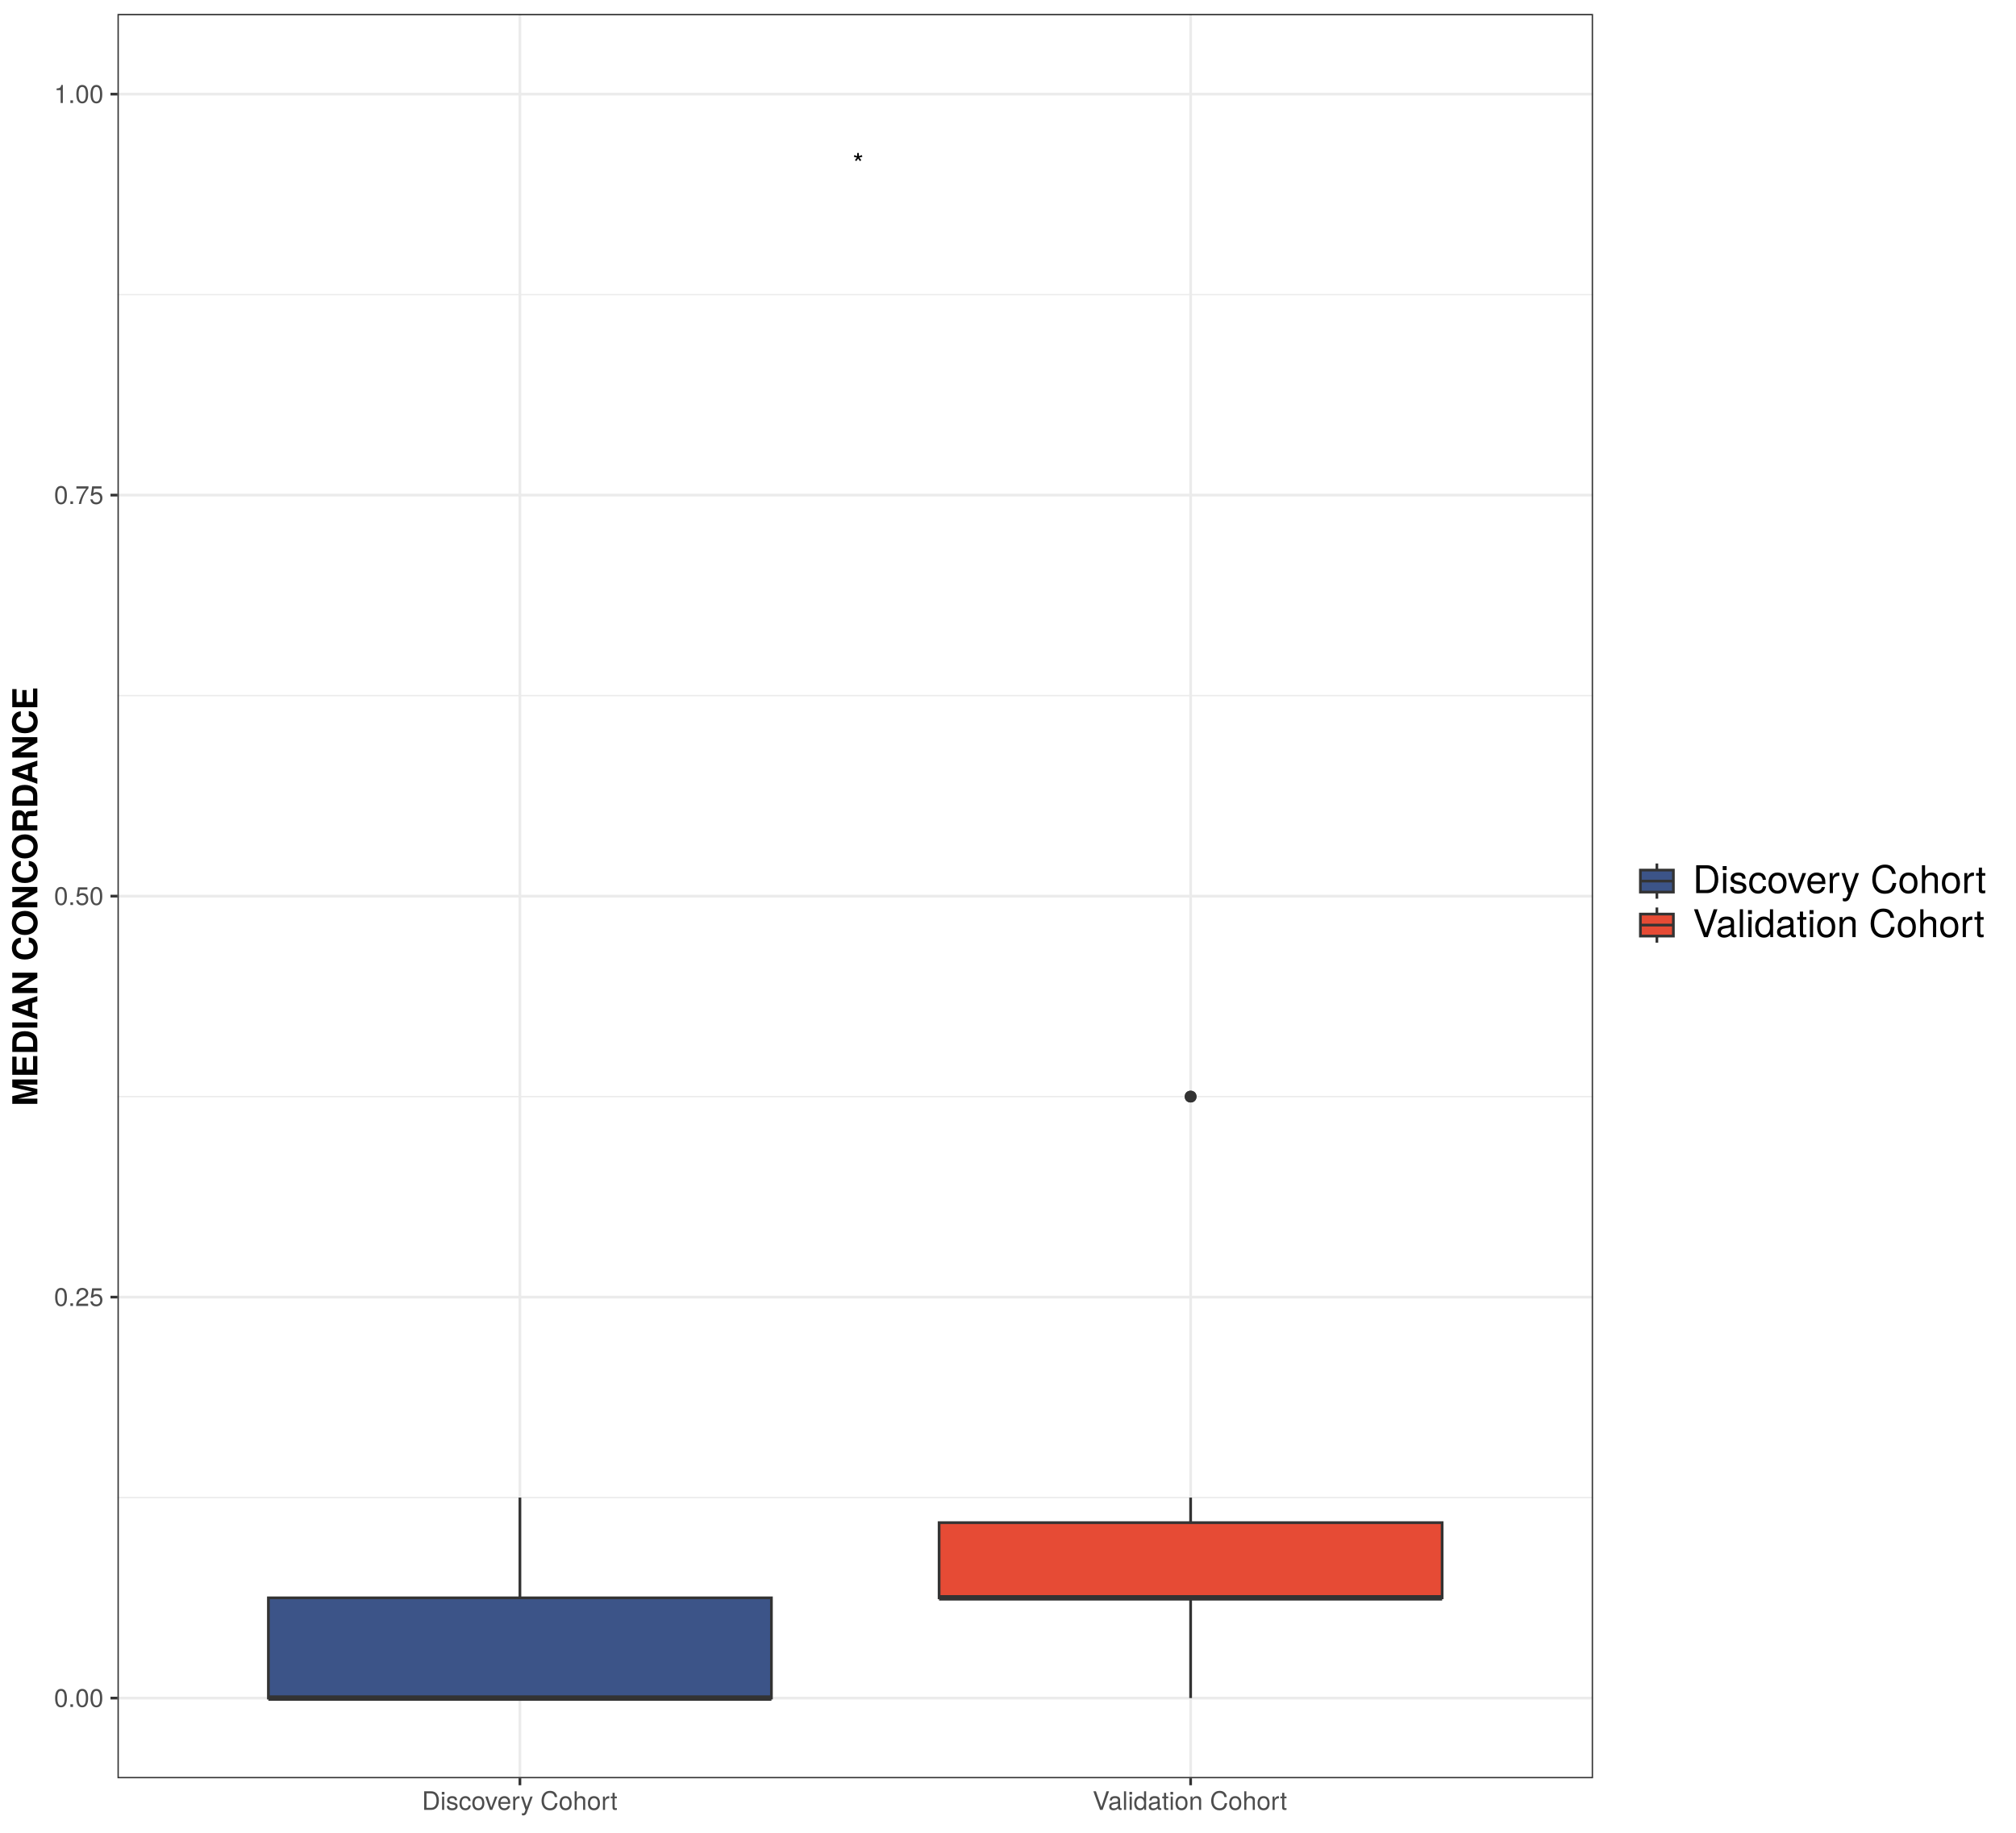 <?xml version="1.0" encoding="UTF-8"?>
<svg xmlns="http://www.w3.org/2000/svg" xmlns:xlink="http://www.w3.org/1999/xlink" width="792pt" height="720pt" viewBox="0 0 792 720" version="1.1">
<defs>
<g>
<symbol overflow="visible" id="glyph0-0">
<path style="stroke:none;" d=""/>
</symbol>
<symbol overflow="visible" id="glyph0-1">
<path style="stroke:none;" d="M 3.797 -6.578 L 3.578 -7.234 L 2.406 -6.812 L 2.406 -8.047 L 1.766 -8.047 L 1.766 -6.812 L 0.656 -7.234 L 0.438 -6.578 L 1.641 -6.25 L 0.875 -5.266 L 1.422 -4.875 L 2.125 -5.906 L 2.812 -4.875 L 3.375 -5.266 L 2.594 -6.25 Z M 3.797 -6.578 "/>
</symbol>
<symbol overflow="visible" id="glyph1-0">
<path style="stroke:none;" d=""/>
</symbol>
<symbol overflow="visible" id="glyph1-1">
<path style="stroke:none;" d="M 5.062 -3.406 C 5.062 -5.875 4.297 -7.094 2.75 -7.094 C 1.219 -7.094 0.438 -5.844 0.438 -3.469 C 0.438 -1.078 1.234 0.156 2.75 0.156 C 4.25 0.156 5.062 -1.078 5.062 -3.406 Z M 4.172 -3.484 C 4.172 -1.484 3.703 -0.578 2.734 -0.578 C 1.797 -0.578 1.328 -1.516 1.328 -3.453 C 1.328 -5.406 1.797 -6.312 2.75 -6.312 C 3.703 -6.312 4.172 -5.391 4.172 -3.484 Z M 4.172 -3.484 "/>
</symbol>
<symbol overflow="visible" id="glyph1-2">
<path style="stroke:none;" d="M 1.906 0 L 1.906 -1.047 L 0.875 -1.047 L 0.875 0 Z M 1.906 0 "/>
</symbol>
<symbol overflow="visible" id="glyph1-3">
<path style="stroke:none;" d="M 5.109 -5.016 C 5.109 -6.203 4.188 -7.094 2.844 -7.094 C 1.391 -7.094 0.547 -6.344 0.5 -4.625 L 1.375 -4.625 C 1.453 -5.812 1.938 -6.312 2.812 -6.312 C 3.609 -6.312 4.203 -5.75 4.203 -4.984 C 4.203 -4.438 3.875 -3.953 3.25 -3.594 L 2.328 -3.062 C 0.844 -2.234 0.422 -1.562 0.344 0 L 5.062 0 L 5.062 -0.875 L 1.328 -0.875 C 1.422 -1.453 1.734 -1.812 2.609 -2.328 L 3.609 -2.875 C 4.594 -3.406 5.109 -4.141 5.109 -5.016 Z M 5.109 -5.016 "/>
</symbol>
<symbol overflow="visible" id="glyph1-4">
<path style="stroke:none;" d="M 5.125 -2.344 C 5.125 -3.75 4.203 -4.672 2.844 -4.672 C 2.344 -4.672 1.938 -4.547 1.531 -4.234 L 1.812 -6.062 L 4.766 -6.062 L 4.766 -6.938 L 1.094 -6.938 L 0.562 -3.234 L 1.375 -3.234 C 1.797 -3.719 2.125 -3.891 2.688 -3.891 C 3.625 -3.891 4.234 -3.281 4.234 -2.234 C 4.234 -1.203 3.641 -0.625 2.688 -0.625 C 1.906 -0.625 1.438 -1.016 1.234 -1.812 L 0.344 -1.812 C 0.641 -0.406 1.438 0.156 2.703 0.156 C 4.125 0.156 5.125 -0.844 5.125 -2.344 Z M 5.125 -2.344 "/>
</symbol>
<symbol overflow="visible" id="glyph1-5">
<path style="stroke:none;" d="M 5.203 -6.203 L 5.203 -6.938 L 0.453 -6.938 L 0.453 -6.062 L 4.297 -6.062 C 2.875 -4.297 1.875 -2.219 1.375 0 L 2.312 0 C 2.703 -2.297 3.703 -4.438 5.203 -6.203 Z M 5.203 -6.203 "/>
</symbol>
<symbol overflow="visible" id="glyph1-6">
<path style="stroke:none;" d="M 3.469 0 L 3.469 -7.094 L 2.891 -7.094 C 2.578 -6 2.375 -5.844 1.016 -5.688 L 1.016 -5.047 L 2.594 -5.047 L 2.594 0 Z M 3.469 0 "/>
</symbol>
<symbol overflow="visible" id="glyph1-7">
<path style="stroke:none;" d="M 6.672 -3.656 C 6.672 -5.906 5.547 -7.297 3.703 -7.297 L 0.891 -7.297 L 0.891 0 L 3.703 0 C 5.547 0 6.672 -1.375 6.672 -3.656 Z M 5.734 -3.641 C 5.734 -1.797 4.984 -0.812 3.547 -0.812 L 1.812 -0.812 L 1.812 -6.469 L 3.547 -6.469 C 4.984 -6.469 5.734 -5.5 5.734 -3.641 Z M 5.734 -3.641 "/>
</symbol>
<symbol overflow="visible" id="glyph1-8">
<path style="stroke:none;" d="M 1.531 0 L 1.531 -5.234 L 0.703 -5.234 L 0.703 0 Z M 1.641 -6.031 L 1.641 -7.062 L 0.594 -7.062 L 0.594 -6.031 Z M 1.641 -6.031 "/>
</symbol>
<symbol overflow="visible" id="glyph1-9">
<path style="stroke:none;" d="M 4.594 -1.469 C 4.594 -2.25 4.156 -2.641 3.109 -2.891 L 2.312 -3.078 C 1.625 -3.234 1.344 -3.453 1.344 -3.828 C 1.344 -4.312 1.766 -4.625 2.453 -4.625 C 3.125 -4.625 3.484 -4.328 3.5 -3.781 L 4.375 -3.781 C 4.375 -4.812 3.688 -5.391 2.484 -5.391 C 1.266 -5.391 0.469 -4.766 0.469 -3.797 C 0.469 -2.969 0.891 -2.578 2.125 -2.281 L 2.906 -2.094 C 3.484 -1.953 3.719 -1.781 3.719 -1.406 C 3.719 -0.906 3.234 -0.625 2.5 -0.625 C 1.75 -0.625 1.328 -0.797 1.219 -1.594 L 0.344 -1.594 C 0.375 -0.391 1.062 0.156 2.438 0.156 C 3.75 0.156 4.594 -0.453 4.594 -1.469 Z M 4.594 -1.469 "/>
</symbol>
<symbol overflow="visible" id="glyph1-10">
<path style="stroke:none;" d="M 4.766 -1.797 L 3.938 -1.797 C 3.797 -0.953 3.359 -0.625 2.656 -0.625 C 1.734 -0.625 1.188 -1.328 1.188 -2.562 C 1.188 -3.875 1.719 -4.625 2.625 -4.625 C 3.328 -4.625 3.766 -4.203 3.875 -3.484 L 4.703 -3.484 C 4.609 -4.766 3.812 -5.391 2.641 -5.391 C 1.234 -5.391 0.312 -4.312 0.312 -2.562 C 0.312 -0.875 1.203 0.156 2.625 0.156 C 3.875 0.156 4.672 -0.594 4.766 -1.797 Z M 4.766 -1.797 "/>
</symbol>
<symbol overflow="visible" id="glyph1-11">
<path style="stroke:none;" d="M 5.094 -2.578 C 5.094 -4.391 4.234 -5.391 2.719 -5.391 C 1.25 -5.391 0.359 -4.375 0.359 -2.625 C 0.359 -0.859 1.234 0.156 2.734 0.156 C 4.203 0.156 5.094 -0.859 5.094 -2.578 Z M 4.234 -2.594 C 4.234 -1.359 3.656 -0.625 2.734 -0.625 C 1.797 -0.625 1.234 -1.344 1.234 -2.625 C 1.234 -3.875 1.797 -4.625 2.734 -4.625 C 3.672 -4.625 4.234 -3.891 4.234 -2.594 Z M 4.234 -2.594 "/>
</symbol>
<symbol overflow="visible" id="glyph1-12">
<path style="stroke:none;" d="M 4.859 -5.234 L 3.922 -5.234 L 2.438 -0.984 L 1.047 -5.234 L 0.094 -5.234 L 1.938 0 L 2.844 0 Z M 4.859 -5.234 "/>
</symbol>
<symbol overflow="visible" id="glyph1-13">
<path style="stroke:none;" d="M 5.125 -2.375 C 5.125 -3.141 5.062 -3.625 4.922 -4.016 C 4.578 -4.875 3.781 -5.391 2.797 -5.391 C 1.344 -5.391 0.406 -4.312 0.406 -2.594 C 0.406 -0.875 1.312 0.156 2.781 0.156 C 3.984 0.156 4.812 -0.531 5.016 -1.594 L 4.188 -1.594 C 3.953 -0.906 3.484 -0.625 2.812 -0.625 C 1.938 -0.625 1.297 -1.188 1.266 -2.375 Z M 4.234 -3.125 C 4.234 -3.125 4.234 -3.078 4.234 -3.062 L 1.297 -3.062 C 1.359 -3.984 1.953 -4.625 2.797 -4.625 C 3.609 -4.625 4.234 -3.938 4.234 -3.125 Z M 4.234 -3.125 "/>
</symbol>
<symbol overflow="visible" id="glyph1-14">
<path style="stroke:none;" d="M 3.203 -4.516 L 3.203 -5.359 C 3.062 -5.375 3 -5.391 2.891 -5.391 C 2.344 -5.391 1.938 -5.062 1.453 -4.297 L 1.453 -5.234 L 0.703 -5.234 L 0.703 0 L 1.531 0 L 1.531 -2.719 C 1.531 -3.906 1.922 -4.484 3.203 -4.516 Z M 3.203 -4.516 "/>
</symbol>
<symbol overflow="visible" id="glyph1-15">
<path style="stroke:none;" d="M 4.781 -5.234 L 3.875 -5.234 L 2.438 -1.156 L 1.094 -5.234 L 0.203 -5.234 L 1.969 0.016 L 1.656 0.844 C 1.516 1.219 1.344 1.359 0.984 1.359 C 0.859 1.359 0.719 1.344 0.547 1.297 L 0.547 2.047 C 0.703 2.141 0.875 2.188 1.094 2.188 C 1.688 2.188 2.172 1.844 2.453 1.094 Z M 4.781 -5.234 "/>
</symbol>
<symbol overflow="visible" id="glyph1-16">
<path style="stroke:none;" d=""/>
</symbol>
<symbol overflow="visible" id="glyph1-17">
<path style="stroke:none;" d="M 6.766 -2.656 L 5.812 -2.656 C 5.594 -1.281 5.016 -0.641 3.781 -0.641 C 2.328 -0.641 1.406 -1.75 1.406 -3.562 C 1.406 -5.438 2.297 -6.656 3.703 -6.656 C 4.844 -6.656 5.438 -6.141 5.672 -5.031 L 6.625 -5.031 C 6.328 -6.625 5.406 -7.469 3.812 -7.469 C 1.594 -7.469 0.484 -5.688 0.484 -3.562 C 0.484 -1.438 1.625 0.188 3.766 0.188 C 5.547 0.188 6.547 -0.766 6.766 -2.656 Z M 6.766 -2.656 "/>
</symbol>
<symbol overflow="visible" id="glyph1-18">
<path style="stroke:none;" d="M 4.859 0 L 4.859 -3.953 C 4.859 -4.844 4.234 -5.391 3.203 -5.391 C 2.469 -5.391 2.016 -5.156 1.531 -4.516 L 1.531 -7.297 L 0.703 -7.297 L 0.703 0 L 1.531 0 L 1.531 -2.891 C 1.531 -3.953 2.094 -4.656 2.953 -4.656 C 3.547 -4.656 4.031 -4.312 4.031 -3.625 L 4.031 0 Z M 4.859 0 "/>
</symbol>
<symbol overflow="visible" id="glyph1-19">
<path style="stroke:none;" d="M 2.547 0 L 2.547 -0.703 C 2.438 -0.672 2.297 -0.656 2.141 -0.656 C 1.781 -0.656 1.688 -0.766 1.688 -1.125 L 1.688 -4.562 L 2.547 -4.562 L 2.547 -5.234 L 1.688 -5.234 L 1.688 -6.688 L 0.844 -6.688 L 0.844 -5.234 L 0.141 -5.234 L 0.141 -4.562 L 0.844 -4.562 L 0.844 -0.766 C 0.844 -0.234 1.203 0.062 1.859 0.062 C 2.062 0.062 2.266 0.047 2.547 0 Z M 2.547 0 "/>
</symbol>
<symbol overflow="visible" id="glyph1-20">
<path style="stroke:none;" d="M 6.453 -7.297 L 5.453 -7.297 L 3.438 -1.125 L 1.297 -7.297 L 0.297 -7.297 L 2.922 0 L 3.922 0 Z M 6.453 -7.297 "/>
</symbol>
<symbol overflow="visible" id="glyph1-21">
<path style="stroke:none;" d="M 5.344 -0.016 L 5.344 -0.656 C 5.266 -0.625 5.219 -0.625 5.172 -0.625 C 4.875 -0.625 4.719 -0.781 4.719 -1.047 L 4.719 -3.953 C 4.719 -4.891 4.047 -5.391 2.75 -5.391 C 1.484 -5.391 0.703 -4.906 0.656 -3.688 L 1.484 -3.688 C 1.562 -4.328 1.938 -4.625 2.719 -4.625 C 3.469 -4.625 3.891 -4.344 3.891 -3.844 L 3.891 -3.625 C 3.891 -3.266 3.688 -3.125 3.016 -3.047 C 1.844 -2.891 1.656 -2.844 1.344 -2.719 C 0.734 -2.469 0.422 -2 0.422 -1.359 C 0.422 -0.406 1.078 0.156 2.141 0.156 C 2.812 0.156 3.453 -0.125 3.922 -0.625 C 4.016 -0.219 4.375 0.062 4.781 0.062 C 4.953 0.062 5.078 0.047 5.344 -0.016 Z M 3.891 -1.812 C 3.891 -1.062 3.125 -0.578 2.312 -0.578 C 1.672 -0.578 1.297 -0.812 1.297 -1.375 C 1.297 -1.938 1.656 -2.172 2.547 -2.297 C 3.438 -2.422 3.609 -2.453 3.891 -2.594 Z M 3.891 -1.812 "/>
</symbol>
<symbol overflow="visible" id="glyph1-22">
<path style="stroke:none;" d="M 1.516 0 L 1.516 -7.297 L 0.688 -7.297 L 0.688 0 Z M 1.516 0 "/>
</symbol>
<symbol overflow="visible" id="glyph1-23">
<path style="stroke:none;" d="M 4.953 0 L 4.953 -7.297 L 4.125 -7.297 L 4.125 -4.578 C 3.766 -5.109 3.203 -5.391 2.516 -5.391 C 1.156 -5.391 0.266 -4.344 0.266 -2.672 C 0.266 -0.906 1.125 0.156 2.547 0.156 C 3.266 0.156 3.766 -0.125 4.203 -0.766 L 4.203 0 Z M 4.125 -2.594 C 4.125 -1.391 3.547 -0.625 2.656 -0.625 C 1.734 -0.625 1.125 -1.406 1.125 -2.625 C 1.125 -3.844 1.734 -4.609 2.656 -4.609 C 3.547 -4.609 4.125 -3.812 4.125 -2.594 Z M 4.125 -2.594 "/>
</symbol>
<symbol overflow="visible" id="glyph1-24">
<path style="stroke:none;" d="M 4.875 0 L 4.875 -3.953 C 4.875 -4.828 4.219 -5.391 3.203 -5.391 C 2.438 -5.391 1.938 -5.094 1.469 -4.359 L 1.469 -5.234 L 0.703 -5.234 L 0.703 0 L 1.531 0 L 1.531 -2.891 C 1.531 -3.953 2.109 -4.656 2.953 -4.656 C 3.625 -4.656 4.047 -4.266 4.047 -3.625 L 4.047 0 Z M 4.875 0 "/>
</symbol>
<symbol overflow="visible" id="glyph2-0">
<path style="stroke:none;" d=""/>
</symbol>
<symbol overflow="visible" id="glyph2-1">
<path style="stroke:none;" d="M 0 -10.469 L -9.844 -10.469 L -9.844 -7.422 L -2.016 -5.703 L -9.844 -3.922 L -9.844 -0.891 L 0 -0.891 L 0 -2.922 L -7.672 -2.922 L 0 -4.688 L 0 -6.703 L -7.672 -8.453 L 0 -8.453 Z M 0 -10.469 "/>
</symbol>
<symbol overflow="visible" id="glyph2-2">
<path style="stroke:none;" d="M 0 -8.422 L -1.688 -8.422 L -1.688 -3.094 L -4.234 -3.094 L -4.234 -7.797 L -5.922 -7.797 L -5.922 -3.094 L -8.156 -3.094 L -8.156 -8.188 L -9.844 -8.188 L -9.844 -1.062 L 0 -1.062 Z M 0 -8.422 "/>
</symbol>
<symbol overflow="visible" id="glyph2-3">
<path style="stroke:none;" d="M -4.922 -9.188 C -6.438 -9.188 -7.781 -8.781 -8.703 -7.984 C -9.5 -7.328 -9.844 -6.406 -9.844 -4.891 L -9.844 -1.047 L 0 -1.047 L 0 -4.891 C 0 -6.391 -0.344 -7.312 -1.141 -7.984 C -2.062 -8.766 -3.406 -9.188 -4.922 -9.188 Z M -4.906 -7.172 C -2.75 -7.172 -1.688 -6.406 -1.688 -4.891 L -1.688 -3.062 L -8.156 -3.062 L -8.156 -4.891 C -8.156 -6.406 -7.094 -7.172 -4.906 -7.172 Z M -4.906 -7.172 "/>
</symbol>
<symbol overflow="visible" id="glyph2-4">
<path style="stroke:none;" d="M 0 -2.875 L -9.844 -2.875 L -9.844 -0.844 L 0 -0.844 Z M 0 -2.875 "/>
</symbol>
<symbol overflow="visible" id="glyph2-5">
<path style="stroke:none;" d="M 0 -9.484 L -9.844 -6.094 L -9.844 -3.844 L 0 -0.344 L 0 -2.422 L -1.984 -3.078 L -1.984 -6.766 L 0 -7.406 Z M -3.672 -6.203 L -3.672 -3.641 L -7.516 -4.922 Z M -3.672 -6.203 "/>
</symbol>
<symbol overflow="visible" id="glyph2-6">
<path style="stroke:none;" d="M 0 -8.922 L -9.844 -8.922 L -9.844 -6.906 L -3.141 -6.906 L -9.844 -3 L -9.844 -0.922 L 0 -0.922 L 0 -2.938 L -6.797 -2.938 L 0 -6.906 Z M 0 -8.922 "/>
</symbol>
<symbol overflow="visible" id="glyph2-7">
<path style="stroke:none;" d=""/>
</symbol>
<symbol overflow="visible" id="glyph2-8">
<path style="stroke:none;" d="M -3.359 -9.25 L -3.359 -7.281 C -2.109 -7.156 -1.531 -6.359 -1.531 -5.109 C -1.531 -3.531 -2.734 -2.625 -4.891 -2.625 C -7.062 -2.625 -8.281 -3.578 -8.281 -5.172 C -8.281 -6.266 -7.781 -6.984 -6.5 -7.281 L -6.5 -9.203 C -8.781 -9.031 -10 -7.312 -10 -5.109 C -10 -2.328 -8.094 -0.594 -4.906 -0.594 C -1.75 -0.594 0.156 -2.312 0.156 -5.047 C 0.156 -7.5 -1.109 -9.125 -3.359 -9.25 Z M -3.359 -9.25 "/>
</symbol>
<symbol overflow="visible" id="glyph2-9">
<path style="stroke:none;" d="M -4.859 -10.016 C -7.828 -10.016 -10 -8.141 -10 -5.266 C -10 -2.375 -7.75 -0.547 -4.922 -0.547 C -1.984 -0.547 0.156 -2.391 0.156 -5.281 C 0.156 -8.141 -1.984 -10.016 -4.859 -10.016 Z M -4.875 -7.984 C -2.859 -7.984 -1.562 -6.906 -1.562 -5.281 C -1.562 -3.641 -2.859 -2.562 -4.922 -2.562 C -6.906 -2.562 -8.281 -3.641 -8.281 -5.281 C -8.281 -6.938 -6.922 -7.984 -4.875 -7.984 Z M -4.875 -7.984 "/>
</symbol>
<symbol overflow="visible" id="glyph2-10">
<path style="stroke:none;" d="M 0 -9.141 L -0.359 -9.141 C -0.547 -8.828 -0.75 -8.703 -1.172 -8.703 C -4.078 -8.656 -4.219 -8.594 -4.75 -7.344 C -5.188 -8.453 -5.984 -9 -7.188 -9 C -8.703 -9 -9.844 -8.094 -9.844 -6.359 L -9.844 -1.078 L 0 -1.078 L 0 -3.109 L -3.906 -3.109 L -3.906 -5.422 C -3.906 -6.297 -3.547 -6.688 -2.734 -6.688 L -1.688 -6.656 C -0.766 -6.656 -0.469 -6.703 0 -6.969 Z M -6.906 -6.984 C -6.016 -6.984 -5.594 -6.703 -5.594 -5.547 L -5.594 -3.109 L -8.156 -3.109 L -8.156 -5.547 C -8.156 -6.656 -7.75 -6.984 -6.906 -6.984 Z M -6.906 -6.984 "/>
</symbol>
<symbol overflow="visible" id="glyph3-0">
<path style="stroke:none;" d=""/>
</symbol>
<symbol overflow="visible" id="glyph3-1">
<path style="stroke:none;" d="M 10 -5.469 C 10 -8.859 8.328 -10.938 5.547 -10.938 L 1.328 -10.938 L 1.328 0 L 5.547 0 C 8.312 0 10 -2.062 10 -5.469 Z M 8.609 -5.453 C 8.609 -2.703 7.469 -1.234 5.312 -1.234 L 2.734 -1.234 L 2.734 -9.703 L 5.312 -9.703 C 7.469 -9.703 8.609 -8.25 8.609 -5.453 Z M 8.609 -5.453 "/>
</symbol>
<symbol overflow="visible" id="glyph3-2">
<path style="stroke:none;" d="M 2.297 0 L 2.297 -7.859 L 1.047 -7.859 L 1.047 0 Z M 2.453 -9.047 L 2.453 -10.609 L 0.906 -10.609 L 0.906 -9.047 Z M 2.453 -9.047 "/>
</symbol>
<symbol overflow="visible" id="glyph3-3">
<path style="stroke:none;" d="M 6.891 -2.203 C 6.891 -3.375 6.219 -3.953 4.672 -4.328 L 3.469 -4.625 C 2.438 -4.859 2.016 -5.188 2.016 -5.75 C 2.016 -6.469 2.656 -6.938 3.672 -6.938 C 4.688 -6.938 5.219 -6.5 5.25 -5.672 L 6.562 -5.672 C 6.562 -7.219 5.531 -8.078 3.719 -8.078 C 1.891 -8.078 0.703 -7.141 0.703 -5.688 C 0.703 -4.453 1.328 -3.875 3.188 -3.422 L 4.359 -3.141 C 5.234 -2.922 5.578 -2.672 5.578 -2.094 C 5.578 -1.359 4.844 -0.938 3.75 -0.938 C 2.625 -0.938 2 -1.203 1.828 -2.406 L 0.516 -2.406 C 0.562 -0.578 1.594 0.219 3.641 0.219 C 5.625 0.219 6.891 -0.688 6.891 -2.203 Z M 6.891 -2.203 "/>
</symbol>
<symbol overflow="visible" id="glyph3-4">
<path style="stroke:none;" d="M 7.156 -2.703 L 5.891 -2.703 C 5.688 -1.438 5.047 -0.938 3.969 -0.938 C 2.594 -0.938 1.766 -2 1.766 -3.859 C 1.766 -5.812 2.578 -6.938 3.938 -6.938 C 5 -6.938 5.656 -6.312 5.812 -5.219 L 7.062 -5.219 C 6.922 -7.141 5.719 -8.078 3.953 -8.078 C 1.844 -8.078 0.469 -6.469 0.469 -3.859 C 0.469 -1.312 1.812 0.219 3.938 0.219 C 5.812 0.219 7 -0.906 7.156 -2.703 Z M 7.156 -2.703 "/>
</symbol>
<symbol overflow="visible" id="glyph3-5">
<path style="stroke:none;" d="M 7.656 -3.875 C 7.656 -6.578 6.344 -8.078 4.078 -8.078 C 1.875 -8.078 0.547 -6.562 0.547 -3.938 C 0.547 -1.297 1.859 0.219 4.094 0.219 C 6.297 0.219 7.656 -1.297 7.656 -3.875 Z M 6.344 -3.891 C 6.344 -2.047 5.469 -0.938 4.094 -0.938 C 2.703 -0.938 1.844 -2.031 1.844 -3.938 C 1.844 -5.812 2.703 -6.938 4.094 -6.938 C 5.5 -6.938 6.344 -5.828 6.344 -3.891 Z M 6.344 -3.891 "/>
</symbol>
<symbol overflow="visible" id="glyph3-6">
<path style="stroke:none;" d="M 7.297 -7.859 L 5.875 -7.859 L 3.656 -1.484 L 1.562 -7.859 L 0.156 -7.859 L 2.906 0 L 4.281 0 Z M 7.297 -7.859 "/>
</symbol>
<symbol overflow="visible" id="glyph3-7">
<path style="stroke:none;" d="M 7.688 -3.562 C 7.688 -4.703 7.609 -5.438 7.375 -6.016 C 6.875 -7.312 5.672 -8.078 4.203 -8.078 C 2.016 -8.078 0.594 -6.469 0.594 -3.891 C 0.594 -1.312 1.969 0.219 4.172 0.219 C 5.969 0.219 7.219 -0.797 7.531 -2.391 L 6.266 -2.391 C 5.922 -1.344 5.219 -0.938 4.219 -0.938 C 2.906 -0.938 1.938 -1.766 1.906 -3.562 Z M 6.359 -4.688 C 6.359 -4.688 6.359 -4.625 6.344 -4.594 L 1.938 -4.594 C 2.047 -5.984 2.922 -6.938 4.188 -6.938 C 5.422 -6.938 6.359 -5.906 6.359 -4.688 Z M 6.359 -4.688 "/>
</symbol>
<symbol overflow="visible" id="glyph3-8">
<path style="stroke:none;" d="M 4.812 -6.766 L 4.812 -8.047 C 4.609 -8.062 4.5 -8.078 4.328 -8.078 C 3.531 -8.078 2.906 -7.609 2.188 -6.438 L 2.188 -7.859 L 1.047 -7.859 L 1.047 0 L 2.297 0 L 2.297 -4.078 C 2.297 -5.844 2.875 -6.734 4.812 -6.766 Z M 4.812 -6.766 "/>
</symbol>
<symbol overflow="visible" id="glyph3-9">
<path style="stroke:none;" d="M 7.172 -7.859 L 5.812 -7.859 L 3.641 -1.734 L 1.641 -7.859 L 0.297 -7.859 L 2.953 0.031 L 2.469 1.281 C 2.266 1.828 2.016 2.047 1.469 2.047 C 1.297 2.047 1.078 2.016 0.812 1.953 L 0.812 3.078 C 1.062 3.203 1.312 3.266 1.656 3.266 C 2.531 3.266 3.25 2.781 3.672 1.656 Z M 7.172 -7.859 "/>
</symbol>
<symbol overflow="visible" id="glyph3-10">
<path style="stroke:none;" d=""/>
</symbol>
<symbol overflow="visible" id="glyph3-11">
<path style="stroke:none;" d="M 10.156 -3.984 L 8.719 -3.984 C 8.391 -1.922 7.516 -0.953 5.672 -0.953 C 3.5 -0.953 2.109 -2.625 2.109 -5.359 C 2.109 -8.156 3.438 -9.969 5.547 -9.969 C 7.266 -9.969 8.156 -9.203 8.5 -7.547 L 9.938 -7.547 C 9.5 -9.938 8.109 -11.203 5.719 -11.203 C 2.406 -11.203 0.719 -8.531 0.719 -5.344 C 0.719 -2.141 2.438 0.266 5.656 0.266 C 8.328 0.266 9.828 -1.141 10.156 -3.984 Z M 10.156 -3.984 "/>
</symbol>
<symbol overflow="visible" id="glyph3-12">
<path style="stroke:none;" d="M 7.297 0 L 7.297 -5.938 C 7.297 -7.266 6.344 -8.078 4.812 -8.078 C 3.703 -8.078 3.031 -7.734 2.297 -6.781 L 2.297 -10.938 L 1.047 -10.938 L 1.047 0 L 2.297 0 L 2.297 -4.328 C 2.297 -5.938 3.141 -6.984 4.422 -6.984 C 5.312 -6.984 6.047 -6.484 6.047 -5.438 L 6.047 0 Z M 7.297 0 "/>
</symbol>
<symbol overflow="visible" id="glyph3-13">
<path style="stroke:none;" d="M 3.812 0 L 3.812 -1.047 C 3.641 -1 3.453 -0.984 3.203 -0.984 C 2.672 -0.984 2.516 -1.141 2.516 -1.688 L 2.516 -6.844 L 3.812 -6.844 L 3.812 -7.859 L 2.516 -7.859 L 2.516 -10.016 L 1.281 -10.016 L 1.281 -7.859 L 0.203 -7.859 L 0.203 -6.844 L 1.281 -6.844 L 1.281 -1.141 C 1.281 -0.344 1.812 0.109 2.797 0.109 C 3.094 0.109 3.391 0.078 3.812 0 Z M 3.812 0 "/>
</symbol>
<symbol overflow="visible" id="glyph3-14">
<path style="stroke:none;" d="M 9.672 -10.938 L 8.188 -10.938 L 5.156 -1.688 L 1.953 -10.938 L 0.453 -10.938 L 4.375 0 L 5.875 0 Z M 9.672 -10.938 "/>
</symbol>
<symbol overflow="visible" id="glyph3-15">
<path style="stroke:none;" d="M 8.031 -0.031 L 8.031 -0.969 C 7.891 -0.938 7.828 -0.938 7.75 -0.938 C 7.312 -0.938 7.078 -1.172 7.078 -1.562 L 7.078 -5.938 C 7.078 -7.328 6.062 -8.078 4.125 -8.078 C 2.219 -8.078 1.047 -7.344 0.969 -5.531 L 2.234 -5.531 C 2.344 -6.5 2.906 -6.938 4.078 -6.938 C 5.203 -6.938 5.828 -6.516 5.828 -5.766 L 5.828 -5.438 C 5.828 -4.906 5.516 -4.688 4.531 -4.562 C 2.766 -4.328 2.484 -4.281 2.016 -4.078 C 1.094 -3.703 0.625 -3 0.625 -2.047 C 0.625 -0.609 1.625 0.219 3.203 0.219 C 4.219 0.219 5.188 -0.188 5.875 -0.938 C 6.016 -0.328 6.562 0.109 7.172 0.109 C 7.422 0.109 7.625 0.078 8.031 -0.031 Z M 5.828 -2.719 C 5.828 -1.594 4.688 -0.875 3.484 -0.875 C 2.5 -0.875 1.938 -1.219 1.938 -2.062 C 1.938 -2.891 2.484 -3.25 3.828 -3.453 C 5.141 -3.625 5.422 -3.688 5.828 -3.891 Z M 5.828 -2.719 "/>
</symbol>
<symbol overflow="visible" id="glyph3-16">
<path style="stroke:none;" d="M 2.266 0 L 2.266 -10.938 L 1.016 -10.938 L 1.016 0 Z M 2.266 0 "/>
</symbol>
<symbol overflow="visible" id="glyph3-17">
<path style="stroke:none;" d="M 7.422 0 L 7.422 -10.938 L 6.188 -10.938 L 6.188 -6.875 C 5.656 -7.672 4.812 -8.078 3.766 -8.078 C 1.719 -8.078 0.391 -6.516 0.391 -4 C 0.391 -1.344 1.688 0.219 3.812 0.219 C 4.891 0.219 5.641 -0.188 6.312 -1.156 L 6.312 0 Z M 6.188 -3.906 C 6.188 -2.078 5.312 -0.938 3.984 -0.938 C 2.609 -0.938 1.688 -2.094 1.688 -3.938 C 1.688 -5.766 2.609 -6.922 3.969 -6.922 C 5.328 -6.922 6.188 -5.719 6.188 -3.906 Z M 6.188 -3.906 "/>
</symbol>
<symbol overflow="visible" id="glyph3-18">
<path style="stroke:none;" d="M 7.312 0 L 7.312 -5.938 C 7.312 -7.25 6.328 -8.078 4.812 -8.078 C 3.641 -8.078 2.891 -7.641 2.203 -6.547 L 2.203 -7.859 L 1.047 -7.859 L 1.047 0 L 2.297 0 L 2.297 -4.328 C 2.297 -5.938 3.172 -6.984 4.438 -6.984 C 5.438 -6.984 6.062 -6.391 6.062 -5.438 L 6.062 0 Z M 7.312 0 "/>
</symbol>
</g>
<clipPath id="clip1">
  <path d="M 46.152 5.48 L 625.844 5.48 L 625.844 698.59 L 46.152 698.59 Z M 46.152 5.48 "/>
</clipPath>
<clipPath id="clip2">
  <path d="M 46.152 588 L 625.844 588 L 625.844 589 L 46.152 589 Z M 46.152 588 "/>
</clipPath>
<clipPath id="clip3">
  <path d="M 46.152 430 L 625.844 430 L 625.844 432 L 46.152 432 Z M 46.152 430 "/>
</clipPath>
<clipPath id="clip4">
  <path d="M 46.152 273 L 625.844 273 L 625.844 274 L 46.152 274 Z M 46.152 273 "/>
</clipPath>
<clipPath id="clip5">
  <path d="M 46.152 115 L 625.844 115 L 625.844 117 L 46.152 117 Z M 46.152 115 "/>
</clipPath>
<clipPath id="clip6">
  <path d="M 46.152 666 L 625.844 666 L 625.844 668 L 46.152 668 Z M 46.152 666 "/>
</clipPath>
<clipPath id="clip7">
  <path d="M 46.152 509 L 625.844 509 L 625.844 511 L 46.152 511 Z M 46.152 509 "/>
</clipPath>
<clipPath id="clip8">
  <path d="M 46.152 351 L 625.844 351 L 625.844 353 L 46.152 353 Z M 46.152 351 "/>
</clipPath>
<clipPath id="clip9">
  <path d="M 46.152 193 L 625.844 193 L 625.844 196 L 46.152 196 Z M 46.152 193 "/>
</clipPath>
<clipPath id="clip10">
  <path d="M 46.152 36 L 625.844 36 L 625.844 38 L 46.152 38 Z M 46.152 36 "/>
</clipPath>
<clipPath id="clip11">
  <path d="M 203 5.48 L 205 5.48 L 205 698.59 L 203 698.59 Z M 203 5.48 "/>
</clipPath>
<clipPath id="clip12">
  <path d="M 467 5.48 L 469 5.48 L 469 698.59 L 467 698.59 Z M 467 5.48 "/>
</clipPath>
<clipPath id="clip13">
  <path d="M 46.152 5.48 L 625.844 5.48 L 625.844 698.59 L 46.152 698.59 Z M 46.152 5.48 "/>
</clipPath>
</defs>
<g id="surface3199">
<rect x="0" y="0" width="792" height="720" style="fill:rgb(100%,100%,100%);fill-opacity:1;stroke:none;"/>
<rect x="0" y="0" width="792" height="720" style="fill:rgb(100%,100%,100%);fill-opacity:1;stroke:none;"/>
<path style="fill:none;stroke-width:1.067;stroke-linecap:round;stroke-linejoin:round;stroke:rgb(100%,100%,100%);stroke-opacity:1;stroke-miterlimit:10;" d="M 0 720 L 792 720 L 792 0 L 0 0 Z M 0 720 "/>
<g clip-path="url(#clip1)" clip-rule="nonzero">
<path style=" stroke:none;fill-rule:nonzero;fill:rgb(100%,100%,100%);fill-opacity:1;" d="M 46.152 698.59 L 625.844 698.59 L 625.844 5.48 L 46.152 5.48 Z M 46.152 698.59 "/>
</g>
<g clip-path="url(#clip2)" clip-rule="nonzero">
<path style="fill:none;stroke-width:0.533;stroke-linecap:butt;stroke-linejoin:round;stroke:rgb(92.157%,92.157%,92.157%);stroke-opacity:1;stroke-miterlimit:10;" d="M 46.152 588.32 L 625.844 588.32 "/>
</g>
<g clip-path="url(#clip3)" clip-rule="nonzero">
<path style="fill:none;stroke-width:0.533;stroke-linecap:butt;stroke-linejoin:round;stroke:rgb(92.157%,92.157%,92.157%);stroke-opacity:1;stroke-miterlimit:10;" d="M 46.152 430.797 L 625.844 430.797 "/>
</g>
<g clip-path="url(#clip4)" clip-rule="nonzero">
<path style="fill:none;stroke-width:0.533;stroke-linecap:butt;stroke-linejoin:round;stroke:rgb(92.157%,92.157%,92.157%);stroke-opacity:1;stroke-miterlimit:10;" d="M 46.152 273.273 L 625.844 273.273 "/>
</g>
<g clip-path="url(#clip5)" clip-rule="nonzero">
<path style="fill:none;stroke-width:0.533;stroke-linecap:butt;stroke-linejoin:round;stroke:rgb(92.157%,92.157%,92.157%);stroke-opacity:1;stroke-miterlimit:10;" d="M 46.152 115.746 L 625.844 115.746 "/>
</g>
<g clip-path="url(#clip6)" clip-rule="nonzero">
<path style="fill:none;stroke-width:1.067;stroke-linecap:butt;stroke-linejoin:round;stroke:rgb(92.157%,92.157%,92.157%);stroke-opacity:1;stroke-miterlimit:10;" d="M 46.152 667.086 L 625.844 667.086 "/>
</g>
<g clip-path="url(#clip7)" clip-rule="nonzero">
<path style="fill:none;stroke-width:1.067;stroke-linecap:butt;stroke-linejoin:round;stroke:rgb(92.157%,92.157%,92.157%);stroke-opacity:1;stroke-miterlimit:10;" d="M 46.152 509.559 L 625.844 509.559 "/>
</g>
<g clip-path="url(#clip8)" clip-rule="nonzero">
<path style="fill:none;stroke-width:1.067;stroke-linecap:butt;stroke-linejoin:round;stroke:rgb(92.157%,92.157%,92.157%);stroke-opacity:1;stroke-miterlimit:10;" d="M 46.152 352.035 L 625.844 352.035 "/>
</g>
<g clip-path="url(#clip9)" clip-rule="nonzero">
<path style="fill:none;stroke-width:1.067;stroke-linecap:butt;stroke-linejoin:round;stroke:rgb(92.157%,92.157%,92.157%);stroke-opacity:1;stroke-miterlimit:10;" d="M 46.152 194.508 L 625.844 194.508 "/>
</g>
<g clip-path="url(#clip10)" clip-rule="nonzero">
<path style="fill:none;stroke-width:1.067;stroke-linecap:butt;stroke-linejoin:round;stroke:rgb(92.157%,92.157%,92.157%);stroke-opacity:1;stroke-miterlimit:10;" d="M 46.152 36.984 L 625.844 36.984 "/>
</g>
<g clip-path="url(#clip11)" clip-rule="nonzero">
<path style="fill:none;stroke-width:1.067;stroke-linecap:butt;stroke-linejoin:round;stroke:rgb(92.157%,92.157%,92.157%);stroke-opacity:1;stroke-miterlimit:10;" d="M 204.25 698.59 L 204.25 5.48 "/>
</g>
<g clip-path="url(#clip12)" clip-rule="nonzero">
<path style="fill:none;stroke-width:1.067;stroke-linecap:butt;stroke-linejoin:round;stroke:rgb(92.157%,92.157%,92.157%);stroke-opacity:1;stroke-miterlimit:10;" d="M 467.746 698.59 L 467.746 5.48 "/>
</g>
<path style="fill:none;stroke-width:1.067;stroke-linecap:butt;stroke-linejoin:round;stroke:rgb(20%,20%,20%);stroke-opacity:1;stroke-miterlimit:10;" d="M 204.25 627.703 L 204.25 588.32 "/>
<path style="fill:none;stroke-width:1.067;stroke-linecap:butt;stroke-linejoin:round;stroke:rgb(20%,20%,20%);stroke-opacity:1;stroke-miterlimit:10;" d="M 204.25 667.086 L 204.25 667.086 "/>
<path style="fill-rule:nonzero;fill:rgb(23.529%,32.941%,53.333%);fill-opacity:1;stroke-width:1.067;stroke-linecap:butt;stroke-linejoin:miter;stroke:rgb(20%,20%,20%);stroke-opacity:1;stroke-miterlimit:10;" d="M 105.438 627.703 L 105.438 667.086 L 303.059 667.086 L 303.059 627.703 Z M 105.438 627.703 "/>
<path style="fill:none;stroke-width:2.134;stroke-linecap:butt;stroke-linejoin:miter;stroke:rgb(20%,20%,20%);stroke-opacity:1;stroke-miterlimit:10;" d="M 105.438 667.086 L 303.059 667.086 "/>
<path style="fill-rule:nonzero;fill:rgb(20%,20%,20%);fill-opacity:1;stroke-width:0.709;stroke-linecap:round;stroke-linejoin:round;stroke:rgb(20%,20%,20%);stroke-opacity:1;stroke-miterlimit:10;" d="M 469.699 430.797 C 469.699 433.402 465.789 433.402 465.789 430.797 C 465.789 428.191 469.699 428.191 469.699 430.797 "/>
<path style="fill-rule:nonzero;fill:rgb(20%,20%,20%);fill-opacity:1;stroke-width:0.709;stroke-linecap:round;stroke-linejoin:round;stroke:rgb(20%,20%,20%);stroke-opacity:1;stroke-miterlimit:10;" d="M 469.699 430.797 C 469.699 433.402 465.789 433.402 465.789 430.797 C 465.789 428.191 469.699 428.191 469.699 430.797 "/>
<path style="fill:none;stroke-width:1.067;stroke-linecap:butt;stroke-linejoin:round;stroke:rgb(20%,20%,20%);stroke-opacity:1;stroke-miterlimit:10;" d="M 467.746 598.168 L 467.746 588.32 "/>
<path style="fill:none;stroke-width:1.067;stroke-linecap:butt;stroke-linejoin:round;stroke:rgb(20%,20%,20%);stroke-opacity:1;stroke-miterlimit:10;" d="M 467.746 627.703 L 467.746 667.086 "/>
<path style="fill-rule:nonzero;fill:rgb(90.196%,29.412%,20.784%);fill-opacity:1;stroke-width:1.067;stroke-linecap:butt;stroke-linejoin:miter;stroke:rgb(20%,20%,20%);stroke-opacity:1;stroke-miterlimit:10;" d="M 368.934 598.168 L 368.934 627.703 L 566.555 627.703 L 566.555 598.168 Z M 368.934 598.168 "/>
<path style="fill:none;stroke-width:2.134;stroke-linecap:butt;stroke-linejoin:miter;stroke:rgb(20%,20%,20%);stroke-opacity:1;stroke-miterlimit:10;" d="M 368.934 627.703 L 566.555 627.703 "/>
<g style="fill:rgb(0%,0%,0%);fill-opacity:1;">
  <use xlink:href="#glyph0-1" x="334.996" y="68.161"/>
</g>
<g clip-path="url(#clip13)" clip-rule="nonzero">
<path style="fill:none;stroke-width:1.067;stroke-linecap:round;stroke-linejoin:round;stroke:rgb(20%,20%,20%);stroke-opacity:1;stroke-miterlimit:10;" d="M 46.152 698.59 L 625.844 698.59 L 625.844 5.48 L 46.152 5.48 Z M 46.152 698.59 "/>
</g>
<g style="fill:rgb(30.196%,30.196%,30.196%);fill-opacity:1;">
  <use xlink:href="#glyph1-1" x="21.219" y="670.566"/>
  <use xlink:href="#glyph1-2" x="26.778" y="670.566"/>
  <use xlink:href="#glyph1-1" x="29.559" y="670.566"/>
  <use xlink:href="#glyph1-1" x="35.118" y="670.566"/>
</g>
<g style="fill:rgb(30.196%,30.196%,30.196%);fill-opacity:1;">
  <use xlink:href="#glyph1-1" x="21.219" y="513.039"/>
  <use xlink:href="#glyph1-2" x="26.778" y="513.039"/>
  <use xlink:href="#glyph1-3" x="29.559" y="513.039"/>
  <use xlink:href="#glyph1-4" x="35.118" y="513.039"/>
</g>
<g style="fill:rgb(30.196%,30.196%,30.196%);fill-opacity:1;">
  <use xlink:href="#glyph1-1" x="21.219" y="355.516"/>
  <use xlink:href="#glyph1-2" x="26.778" y="355.516"/>
  <use xlink:href="#glyph1-4" x="29.559" y="355.516"/>
  <use xlink:href="#glyph1-1" x="35.118" y="355.516"/>
</g>
<g style="fill:rgb(30.196%,30.196%,30.196%);fill-opacity:1;">
  <use xlink:href="#glyph1-1" x="21.219" y="197.988"/>
  <use xlink:href="#glyph1-2" x="26.778" y="197.988"/>
  <use xlink:href="#glyph1-5" x="29.559" y="197.988"/>
  <use xlink:href="#glyph1-4" x="35.118" y="197.988"/>
</g>
<g style="fill:rgb(30.196%,30.196%,30.196%);fill-opacity:1;">
  <use xlink:href="#glyph1-6" x="21.219" y="40.465"/>
  <use xlink:href="#glyph1-2" x="26.778" y="40.465"/>
  <use xlink:href="#glyph1-1" x="29.559" y="40.465"/>
  <use xlink:href="#glyph1-1" x="35.118" y="40.465"/>
</g>
<path style="fill:none;stroke-width:1.067;stroke-linecap:butt;stroke-linejoin:round;stroke:rgb(20%,20%,20%);stroke-opacity:1;stroke-miterlimit:10;" d="M 43.41 667.086 L 46.152 667.086 "/>
<path style="fill:none;stroke-width:1.067;stroke-linecap:butt;stroke-linejoin:round;stroke:rgb(20%,20%,20%);stroke-opacity:1;stroke-miterlimit:10;" d="M 43.41 509.559 L 46.152 509.559 "/>
<path style="fill:none;stroke-width:1.067;stroke-linecap:butt;stroke-linejoin:round;stroke:rgb(20%,20%,20%);stroke-opacity:1;stroke-miterlimit:10;" d="M 43.41 352.035 L 46.152 352.035 "/>
<path style="fill:none;stroke-width:1.067;stroke-linecap:butt;stroke-linejoin:round;stroke:rgb(20%,20%,20%);stroke-opacity:1;stroke-miterlimit:10;" d="M 43.41 194.508 L 46.152 194.508 "/>
<path style="fill:none;stroke-width:1.067;stroke-linecap:butt;stroke-linejoin:round;stroke:rgb(20%,20%,20%);stroke-opacity:1;stroke-miterlimit:10;" d="M 43.41 36.984 L 46.152 36.984 "/>
<path style="fill:none;stroke-width:1.067;stroke-linecap:butt;stroke-linejoin:round;stroke:rgb(20%,20%,20%);stroke-opacity:1;stroke-miterlimit:10;" d="M 204.25 701.328 L 204.25 698.59 "/>
<path style="fill:none;stroke-width:1.067;stroke-linecap:butt;stroke-linejoin:round;stroke:rgb(20%,20%,20%);stroke-opacity:1;stroke-miterlimit:10;" d="M 467.746 701.328 L 467.746 698.59 "/>
<g style="fill:rgb(30.196%,30.196%,30.196%);fill-opacity:1;">
  <use xlink:href="#glyph1-7" x="165.75" y="711"/>
  <use xlink:href="#glyph1-8" x="172.97" y="711"/>
  <use xlink:href="#glyph1-9" x="175.189" y="711"/>
  <use xlink:href="#glyph1-10" x="180.189" y="711"/>
  <use xlink:href="#glyph1-11" x="185.189" y="711"/>
  <use xlink:href="#glyph1-12" x="190.549" y="711"/>
  <use xlink:href="#glyph1-13" x="195.349" y="711"/>
  <use xlink:href="#glyph1-14" x="200.908" y="711"/>
  <use xlink:href="#glyph1-15" x="204.488" y="711"/>
  <use xlink:href="#glyph1-16" x="209.488" y="711"/>
  <use xlink:href="#glyph1-17" x="212.269" y="711"/>
  <use xlink:href="#glyph1-11" x="219.488" y="711"/>
  <use xlink:href="#glyph1-18" x="225.048" y="711"/>
  <use xlink:href="#glyph1-11" x="230.607" y="711"/>
  <use xlink:href="#glyph1-14" x="236.167" y="711"/>
  <use xlink:href="#glyph1-19" x="239.797" y="711"/>
</g>
<g style="fill:rgb(30.196%,30.196%,30.196%);fill-opacity:1;">
  <use xlink:href="#glyph1-20" x="429.246" y="711"/>
  <use xlink:href="#glyph1-21" x="435.316" y="711"/>
  <use xlink:href="#glyph1-22" x="440.876" y="711"/>
  <use xlink:href="#glyph1-8" x="443.096" y="711"/>
  <use xlink:href="#glyph1-23" x="445.315" y="711"/>
  <use xlink:href="#glyph1-21" x="450.875" y="711"/>
  <use xlink:href="#glyph1-19" x="456.435" y="711"/>
  <use xlink:href="#glyph1-8" x="459.215" y="711"/>
  <use xlink:href="#glyph1-11" x="461.435" y="711"/>
  <use xlink:href="#glyph1-24" x="466.994" y="711"/>
  <use xlink:href="#glyph1-16" x="472.554" y="711"/>
  <use xlink:href="#glyph1-17" x="475.334" y="711"/>
  <use xlink:href="#glyph1-11" x="482.554" y="711"/>
  <use xlink:href="#glyph1-18" x="488.113" y="711"/>
  <use xlink:href="#glyph1-11" x="493.673" y="711"/>
  <use xlink:href="#glyph1-14" x="499.232" y="711"/>
  <use xlink:href="#glyph1-19" x="502.862" y="711"/>
</g>
<g style="fill:rgb(0%,0%,0%);fill-opacity:1;">
  <use xlink:href="#glyph2-1" x="14.668" y="434.535"/>
  <use xlink:href="#glyph2-2" x="14.668" y="423.29"/>
  <use xlink:href="#glyph2-3" x="14.668" y="414.285"/>
  <use xlink:href="#glyph2-4" x="14.668" y="404.538"/>
  <use xlink:href="#glyph2-5" x="14.668" y="400.785"/>
  <use xlink:href="#glyph2-6" x="14.668" y="391.038"/>
  <use xlink:href="#glyph2-7" x="14.668" y="381.291"/>
  <use xlink:href="#glyph2-8" x="14.668" y="377.538"/>
  <use xlink:href="#glyph2-9" x="14.668" y="367.858"/>
  <use xlink:href="#glyph2-6" x="14.668" y="357.355"/>
  <use xlink:href="#glyph2-8" x="14.668" y="347.474"/>
  <use xlink:href="#glyph2-9" x="14.668" y="337.794"/>
  <use xlink:href="#glyph2-10" x="14.668" y="327.291"/>
  <use xlink:href="#glyph2-3" x="14.668" y="317.544"/>
  <use xlink:href="#glyph2-5" x="14.668" y="308.27"/>
  <use xlink:href="#glyph2-6" x="14.668" y="298.522"/>
  <use xlink:href="#glyph2-8" x="14.668" y="288.641"/>
  <use xlink:href="#glyph2-2" x="14.668" y="278.894"/>
</g>
<path style=" stroke:none;fill-rule:nonzero;fill:rgb(100%,100%,100%);fill-opacity:1;" d="M 636.801 377.535 L 786.52 377.535 L 786.52 326.535 L 636.801 326.535 Z M 636.801 377.535 "/>
<path style=" stroke:none;fill-rule:nonzero;fill:rgb(100%,100%,100%);fill-opacity:1;" d="M 642.281 354.773 L 659.562 354.773 L 659.562 337.492 L 642.281 337.492 Z M 642.281 354.773 "/>
<path style="fill:none;stroke-width:1.067;stroke-linecap:butt;stroke-linejoin:miter;stroke:rgb(20%,20%,20%);stroke-opacity:1;stroke-miterlimit:10;" d="M 650.922 353.047 L 650.922 350.453 "/>
<path style="fill:none;stroke-width:1.067;stroke-linecap:butt;stroke-linejoin:miter;stroke:rgb(20%,20%,20%);stroke-opacity:1;stroke-miterlimit:10;" d="M 650.922 341.812 L 650.922 339.223 "/>
<path style="fill-rule:nonzero;fill:rgb(23.529%,32.941%,53.333%);fill-opacity:1;stroke-width:1.067;stroke-linecap:butt;stroke-linejoin:miter;stroke:rgb(20%,20%,20%);stroke-opacity:1;stroke-miterlimit:10;" d="M 644.441 350.453 L 657.402 350.453 L 657.402 341.812 L 644.441 341.812 Z M 644.441 350.453 "/>
<path style="fill:none;stroke-width:1.067;stroke-linecap:butt;stroke-linejoin:miter;stroke:rgb(20%,20%,20%);stroke-opacity:1;stroke-miterlimit:10;" d="M 644.441 346.133 L 657.402 346.133 "/>
<path style=" stroke:none;fill-rule:nonzero;fill:rgb(100%,100%,100%);fill-opacity:1;" d="M 642.281 372.055 L 659.562 372.055 L 659.562 354.773 L 642.281 354.773 Z M 642.281 372.055 "/>
<path style="fill:none;stroke-width:1.067;stroke-linecap:butt;stroke-linejoin:miter;stroke:rgb(20%,20%,20%);stroke-opacity:1;stroke-miterlimit:10;" d="M 650.922 370.324 L 650.922 367.734 "/>
<path style="fill:none;stroke-width:1.067;stroke-linecap:butt;stroke-linejoin:miter;stroke:rgb(20%,20%,20%);stroke-opacity:1;stroke-miterlimit:10;" d="M 650.922 359.094 L 650.922 356.504 "/>
<path style="fill-rule:nonzero;fill:rgb(90.196%,29.412%,20.784%);fill-opacity:1;stroke-width:1.067;stroke-linecap:butt;stroke-linejoin:miter;stroke:rgb(20%,20%,20%);stroke-opacity:1;stroke-miterlimit:10;" d="M 644.441 367.734 L 657.402 367.734 L 657.402 359.094 L 644.441 359.094 Z M 644.441 367.734 "/>
<path style="fill:none;stroke-width:1.067;stroke-linecap:butt;stroke-linejoin:miter;stroke:rgb(20%,20%,20%);stroke-opacity:1;stroke-miterlimit:10;" d="M 644.441 363.414 L 657.402 363.414 "/>
<g style="fill:rgb(0%,0%,0%);fill-opacity:1;">
  <use xlink:href="#glyph3-1" x="665.043" y="350.853"/>
  <use xlink:href="#glyph3-2" x="675.873" y="350.853"/>
  <use xlink:href="#glyph3-3" x="679.203" y="350.853"/>
  <use xlink:href="#glyph3-4" x="686.703" y="350.853"/>
  <use xlink:href="#glyph3-5" x="694.203" y="350.853"/>
  <use xlink:href="#glyph3-6" x="702.243" y="350.853"/>
  <use xlink:href="#glyph3-7" x="709.443" y="350.853"/>
  <use xlink:href="#glyph3-8" x="717.783" y="350.853"/>
  <use xlink:href="#glyph3-9" x="723.153" y="350.853"/>
  <use xlink:href="#glyph3-10" x="730.653" y="350.853"/>
  <use xlink:href="#glyph3-11" x="734.823" y="350.853"/>
  <use xlink:href="#glyph3-5" x="745.653" y="350.853"/>
  <use xlink:href="#glyph3-12" x="753.993" y="350.853"/>
  <use xlink:href="#glyph3-5" x="762.333" y="350.853"/>
  <use xlink:href="#glyph3-8" x="770.673" y="350.853"/>
  <use xlink:href="#glyph3-13" x="776.118" y="350.853"/>
</g>
<g style="fill:rgb(0%,0%,0%);fill-opacity:1;">
  <use xlink:href="#glyph3-14" x="665.043" y="368.134"/>
  <use xlink:href="#glyph3-15" x="674.147" y="368.134"/>
  <use xlink:href="#glyph3-16" x="682.487" y="368.134"/>
  <use xlink:href="#glyph3-2" x="685.817" y="368.134"/>
  <use xlink:href="#glyph3-17" x="689.147" y="368.134"/>
  <use xlink:href="#glyph3-15" x="697.487" y="368.134"/>
  <use xlink:href="#glyph3-13" x="705.827" y="368.134"/>
  <use xlink:href="#glyph3-2" x="709.997" y="368.134"/>
  <use xlink:href="#glyph3-5" x="713.327" y="368.134"/>
  <use xlink:href="#glyph3-18" x="721.667" y="368.134"/>
  <use xlink:href="#glyph3-10" x="730.007" y="368.134"/>
  <use xlink:href="#glyph3-11" x="734.177" y="368.134"/>
  <use xlink:href="#glyph3-5" x="745.007" y="368.134"/>
  <use xlink:href="#glyph3-12" x="753.347" y="368.134"/>
  <use xlink:href="#glyph3-5" x="761.687" y="368.134"/>
  <use xlink:href="#glyph3-8" x="770.026" y="368.134"/>
  <use xlink:href="#glyph3-13" x="775.472" y="368.134"/>
</g>
</g>
</svg>
